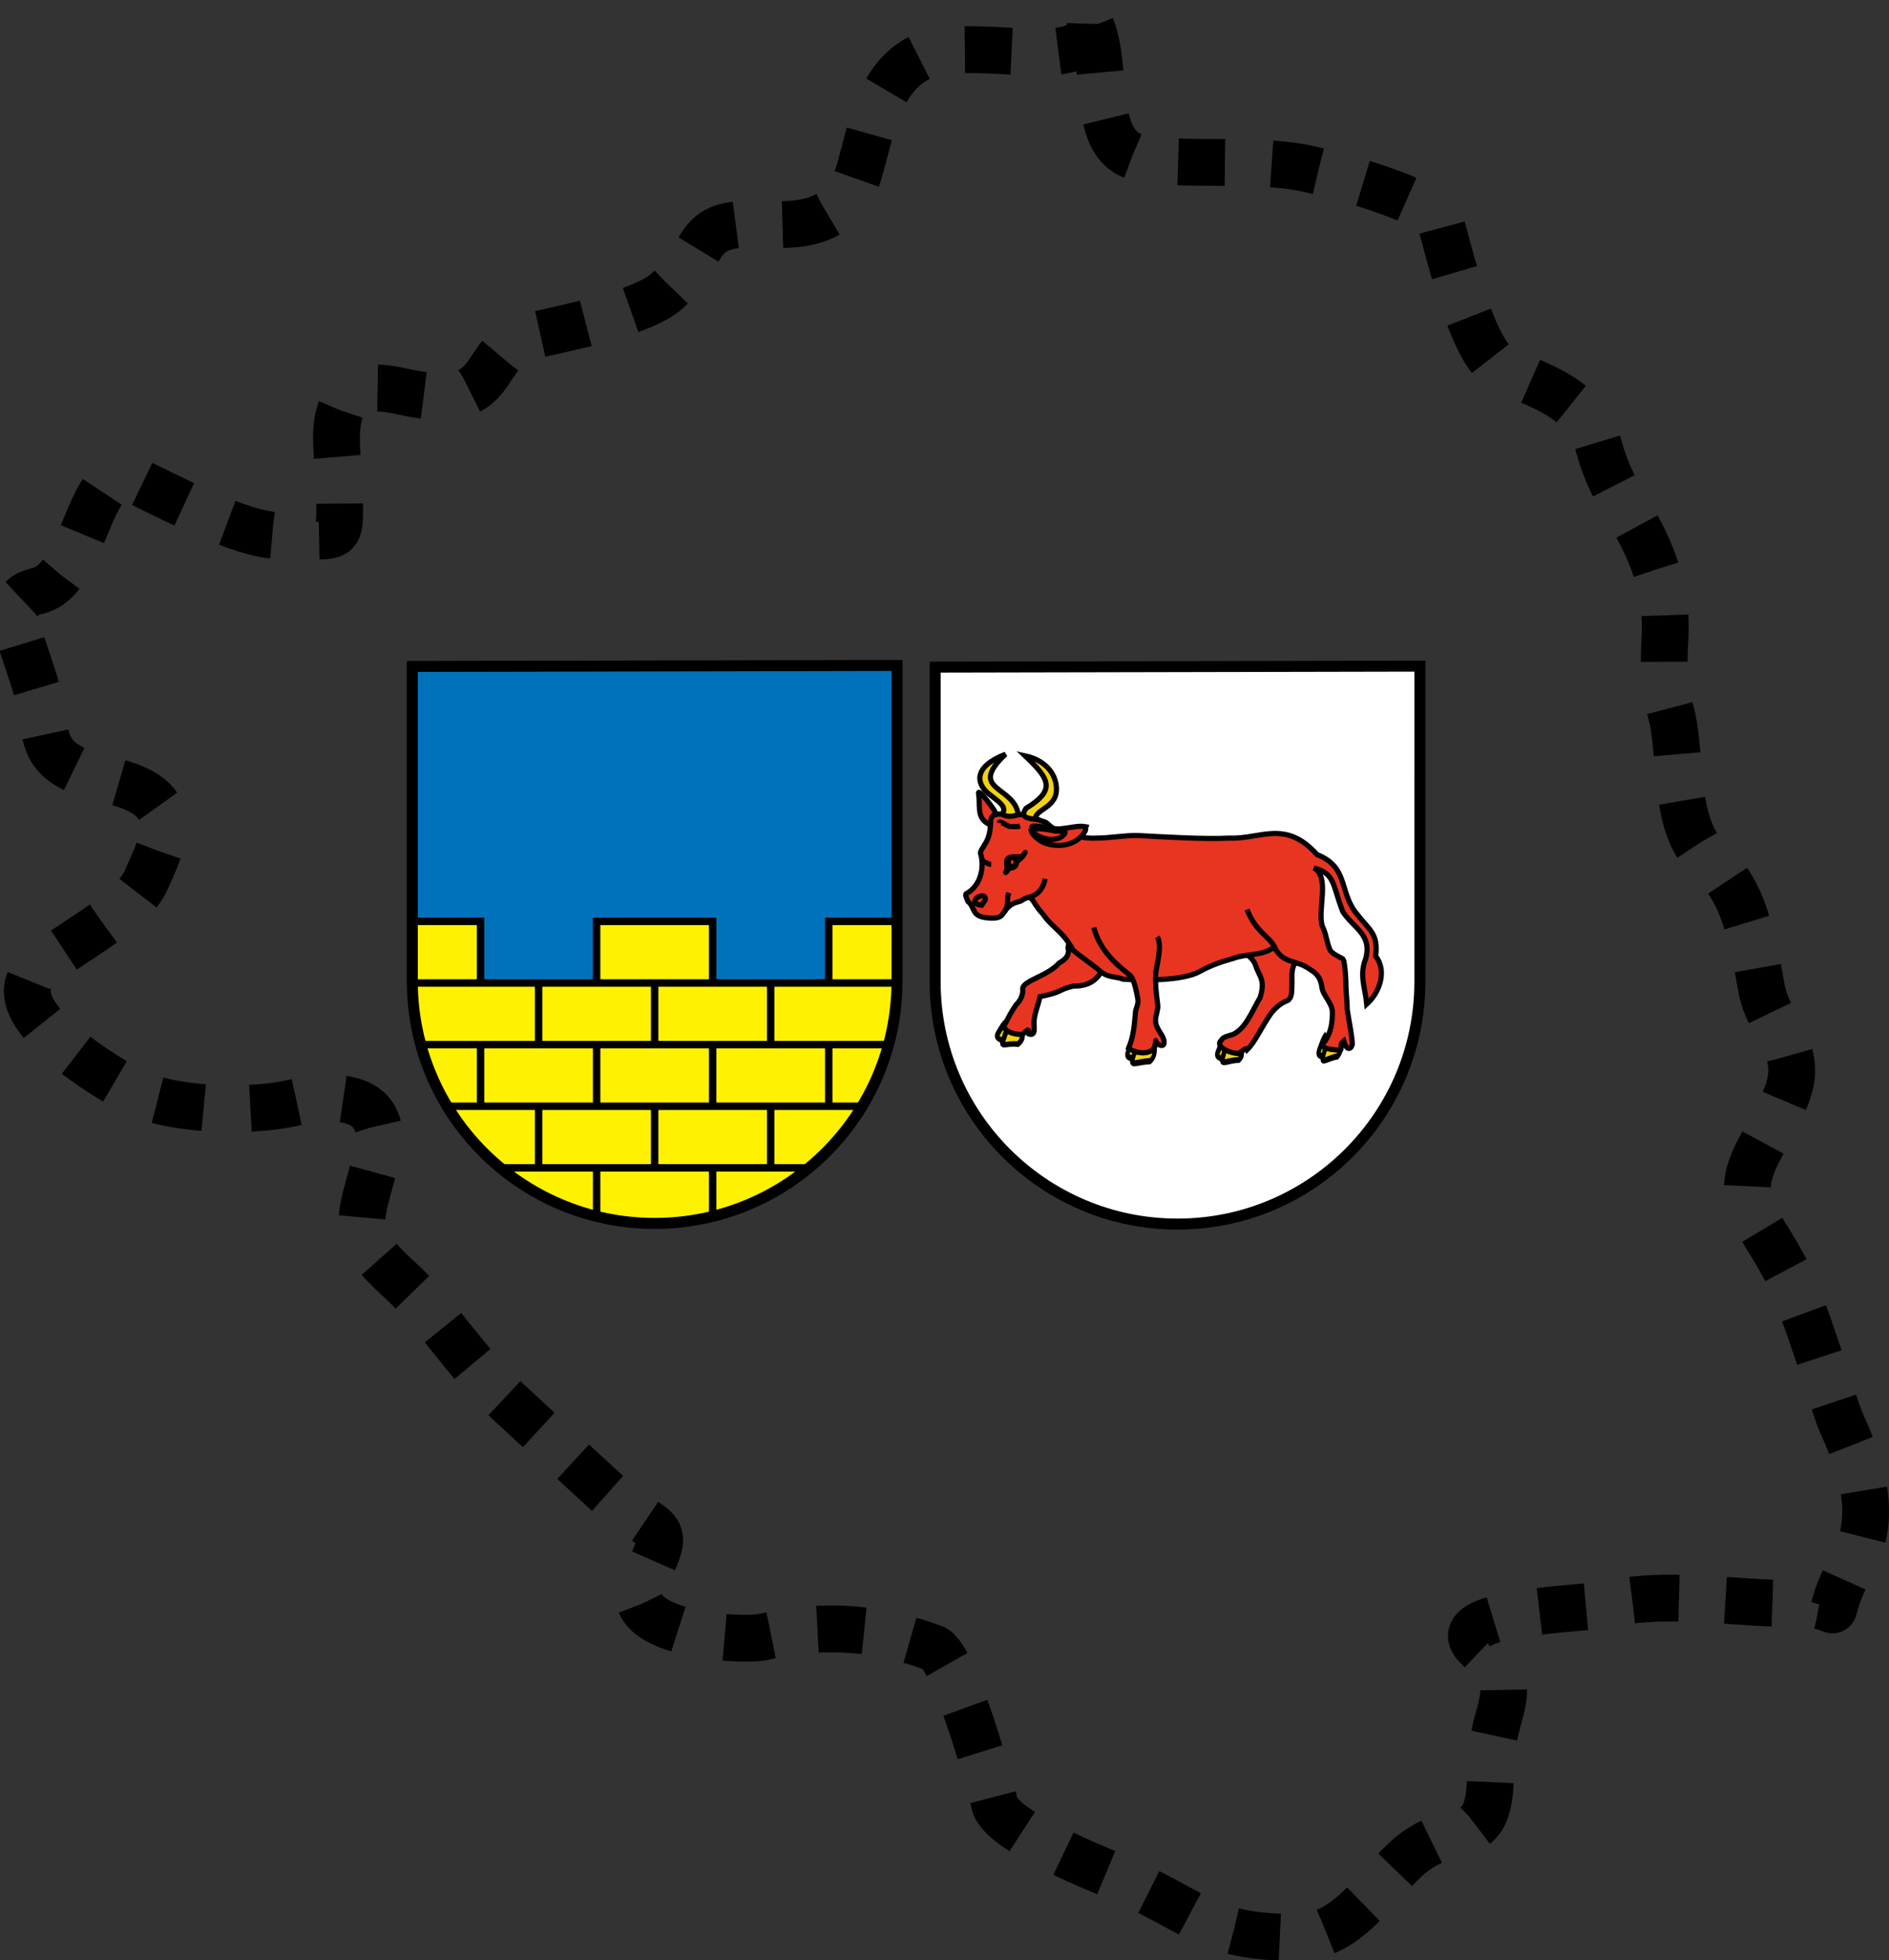 <?xml version="1.0" encoding="UTF-8" standalone="no"?>
<!-- Created with Inkscape (http://www.inkscape.org/) -->

<svg
   width="6.097mm"
   height="6.324mm"
   viewBox="0 0 6.097 6.324"
   version="1.1"
   id="svg5219"
   xmlns="http://www.w3.org/2000/svg"
   xmlns:svg="http://www.w3.org/2000/svg">
  <rect x="0" y="0" width="6.097" height="6.324" fill="#333333" stroke="none"/>
  <defs
     id="defs5216">
    <clipPath
       clipPathUnits="userSpaceOnUse"
       id="clipPath21868">
      <path
         fill-rule="evenodd"
         clip-rule="evenodd"
         fill="#fa4a00"
         stroke="#fa4a00"
         d="m 481.633,-354.72 c 0,32.703 -81.078,6.068 -116.659,20.319 -29.511,12.384 -34.569,45.416 -42.023,67.96 -11.939,40.172 -51.568,34.159 -74.569,34.159 -41.113,0 -29.511,16.832 -58.549,40.858 -16.661,13.18 -67.385,22.214 -91.836,27.129 -42.428,8.54 -16.998,49.069 -91.769,34.104 -58.549,-12.027 -42.023,36.026 -42.023,60.821 0,33.033 3.813,27.404 -41.449,27.404 -26.812,0 -79.763,-25.591 -100.572,-34.158 -31.737,-12.768 -31.737,61.15 -66.34,68.015 -26.745,5.519 -10.59,28.09 0,61.096 8.769,28.53 -2.294,43.934 49.881,54.478 53.962,10.874 36.829,37.481 24.89,61.15 -10.152,20.649 -58.684,40.913 -74.771,54.478 -31.804,25.839 53.962,69.388 66.34,74.66 30.05,12.384 82.663,12.027 108.902,6.755 42.023,-8.567 68.161,0.742 58.043,34.158 -12.378,41.408 -18.853,45.472 17.133,74.716 25.43,20.649 45.261,50.798 75.21,74.825 l 66.34,54.34 c 33.659,27.404 48.869,15.761 25.362,54.121 -19.831,32.236 67.318,37.481 83.473,34.104 44.249,-9.007 81.55,-4.505 116.659,6.755 15.21,4.886 40.572,89.351 42.023,95.034 4.079,17.601 76.491,41.628 91.702,47.723 49.813,20.265 57.099,34.049 116.592,34.049 34.569,0 52.681,-29.271 75.21,-47.669 33.659,-27.404 58.549,-1.814 58.549,-54.368 0,-40.117 24.89,-47.613 -8.297,-74.77 -28.06,-22.9 72.849,-23.285 91.77,-27.019 36.424,-7.496 87.148,0 124.955,0 45.193,0 14.773,18.397 41.484,-25.152 17.065,-28.529 6.003,-57.334 -7.825,-85.122 -6.442,-12.768 -24.89,-72.079 -39.19,-95.09 -20.303,-33.307 -36.424,-41.243 -16.593,-73.534 21.214,-34.598 29.038,-45.416 13.356,-70.624 -17.537,-28.145 -8.769,-21.72 -21.214,-61.892 -6.003,-20.265 -14.3,-32.648 -28.128,-43.934 -24.451,-19.907 -17.976,-64.583 -25.362,-88.609 -11.062,-35.669 1.853,-48.849 -8.297,-81.525 -11.062,-36.41 -31.365,-47.668 -41.483,-81.415 -9.679,-30.836 -41.55,-37.179 -66.913,-47.723 -19.831,-7.881 -36.357,-70.568 -41.888,-88.17 -4.621,-16.091 -81.078,-31.962 -91.702,-34.159 -36.492,-7.139 -89.509,-1.183 -116.794,-6.755 -34.131,-6.81 -20.168,-54.863 -33.625,-81.525 z"
         id="path21870"
         style="stroke:#000000;stroke-width:30.431;stroke-opacity:1" />
    </clipPath>
  </defs>
  <g
     id="layer1"
     transform="translate(-147.968,-58.478)">
    <g
       id="g20895"
       transform="matrix(0.004,0,0,0.004,149.241,60.561)"
       clip-path="url(#clipPath21868)">
      <path
         d="M 14.436,16.822 V 270.5 l 391.121,1e-5 0.007,-254.482 z"
         style="fill:#0072bc;stroke:none"
         id="Himmel" />
      <path
         d="m 405.551,222.433 0.006,48.066 c 0,107.949 -87.611,195.56 -195.56,195.56 -107.949,0 -195.56,-87.611 -195.56,-195.56 l 0.011,-48.066 55.087,-0.011 v 49.711 h 93.642 v -49.711 h 93.642 v 49.711 h 93.642 v -49.711 z"
         style="fill:#fff200;stroke:none"
         id="Mauer" />
      <path
         d="m 350.459,272.134 v -49.711 h 55.094 m -242.378,49.711 v -49.711 h 93.642 v 49.711 M 14.44,222.423 h 55.094 v 49.711 m 234.105,49.711 v -49.711 m -289.139,0 H 405.466 m -195.469,0 v 49.711 m -93.642,0 v -49.711 m 234.105,49.711 v 49.711 m -93.642,0 v -49.711 m -235.329,0 H 398.503 m -235.328,0 v 49.711 m -93.642,0 v -49.711 m 234.105,49.711 v 49.711 m -93.642,0 v -49.711 m -167.169,0 H 377.151 m -260.797,0 v 49.711 m 46.821,38.909 v -38.909 m 93.642,0 v 38.909 m 77.697,-38.909 H 85.468"
         style="fill:none;stroke:#000000;stroke-width:6;stroke-linecap:butt;stroke-linejoin:miter;stroke-miterlimit:4;stroke-dasharray:none"
         id="Linien" />
      <path
         d="M 14.436,16.822 V 270.5 c 0,107.949 87.611,195.56 195.56,195.56 107.949,0 195.56,-87.611 195.56,-195.56 l 0.007,-254.482 z"
         style="fill:none;stroke:#000000;stroke-width:8.872;stroke-linecap:butt;stroke-linejoin:miter"
         id="Schild" />
      <g
         transform="translate(371.278,-64.31)"
         id="layer1-4">
        <g
           transform="matrix(0.393,0,0,0.393,-254.907,-5.019)"
           id="g3645"
           style="fill:#e73521;fill-opacity:1;stroke:#000000;stroke-width:4.036;stroke-miterlimit:4;stroke-dasharray:none;stroke-opacity:1">
          <g
             id="g7133"
             transform="translate(109.318,303.367)"
             style="fill:#e73521;fill-opacity:1;stroke:#000000;stroke-width:4.036;stroke-miterlimit:4;stroke-dasharray:none;stroke-opacity:1" />
        </g>
        <path
           d="M 65.058,81.676 V 335.353 c 0,107.949 87.611,195.56 195.56,195.56 107.949,0 195.56,-87.611 195.56,-195.56 l 0.007,-254.482 z"
           style="fill:#ffffff;fill-opacity:1;stroke:#000000;stroke-width:8.872;stroke-linecap:butt;stroke-linejoin:miter"
           id="path2539" />
        <g
           transform="matrix(1.495,0,0,1.495,-17.484,-76.574)"
           id="g4960"
           style="stroke:#000000;stroke-width:2.79;stroke-miterlimit:4;stroke-dasharray:none;stroke-opacity:1">
          <g
             id="g10385"
             transform="matrix(0.416,0.131,-0.117,0.468,-161.571,-68.276)"
             style="fill:#f3d214;fill-opacity:1;stroke:#000000;stroke-width:6.086;stroke-miterlimit:4;stroke-dasharray:none;stroke-opacity:1">
            <path
               style="fill:#f3d214;fill-opacity:1;fill-rule:evenodd;stroke:#000000;stroke-width:6.086;stroke-linecap:butt;stroke-linejoin:miter;stroke-miterlimit:4;stroke-dasharray:none;stroke-opacity:1"
               d="m 774.097,562.091 c -4.669,4.747 -5.584,9.856 -7.735,15.918 -4.087,10.757 6.69,7.582 24.916,6.853 5.796,-4.733 4.52,-10.964 4.108,-17.539"
               id="path9442" />
            <path
               id="path8555"
               d="m 777.525,568.12 c -2.892,5.119 -2.75,10.288 -3.424,16.511 -1.411,11.063 4.475,2.39 18.783,0.159 3.787,-5.198 3.827,-6.688 2.386,-13.21"
               style="fill:#f3d214;fill-opacity:1;fill-rule:evenodd;stroke:#000000;stroke-width:6.086;stroke-linecap:butt;stroke-linejoin:miter;stroke-miterlimit:4;stroke-dasharray:none;stroke-opacity:1" />
          </g>
          <path
             style="fill:#e73521;fill-opacity:1;fill-rule:evenodd;stroke:#000000;stroke-width:2.79;stroke-linecap:butt;stroke-linejoin:miter;stroke-miterlimit:4;stroke-dasharray:none;stroke-opacity:1"
             d="m 129.608,246.985 c -1.697,3.096 -2.128,6.804 -2.678,10.277 1.019,4.2 -1.526,6.315 -4.777,8.225 -6.306,7.064 -18.925,9.306 -19.699,13.633 0.444,3.186 -1.115,6.609 -3.556,8.895 -2.899,4.239 -3.738,6.179 -5.598,9.792 -3.33,4.173 4.93,6.506 8.369,6.158 2.193,-0.092 4.081,-5.083 4.169,-0.155 3.701,1.119 2.757,-3.417 2.737,-5.848 -0.066,-4.628 2.314,-9.77 3.236,-14.319 12.825,-2.608 9.044,-3.487 17.957,-5.712 10.117,0.193 13.085,-4.658 16.356,-9.19 2.866,-1.873 4.886,-2.968 7.275,-5.341"
             id="path4973" />
          <g
             id="g10393"
             transform="matrix(0.369,0,0,0.486,-169.822,33.488)"
             style="fill:#f3d214;fill-opacity:1;stroke:#000000;stroke-width:6.591;stroke-miterlimit:4;stroke-dasharray:none;stroke-opacity:1">
            <path
               style="fill:#f3d214;fill-opacity:1;fill-rule:evenodd;stroke:#000000;stroke-width:6.591;stroke-linecap:butt;stroke-linejoin:miter;stroke-miterlimit:4;stroke-dasharray:none;stroke-opacity:1"
               d="m 1033.472,561.592 c -5.037,3.662 -6.642,8.208 -9.534,13.446 -5.384,9.254 5.094,7.933 22.131,9.949 6.082,-3.483 5.816,-9.381 6.405,-15.466"
               id="path9458" />
            <path
               id="path9456"
               d="m 1038.127,567.499 c -4.473,4.324 -5.423,9.047 -7.55,14.634 -4.03,9.909 6.16,3.199 23.313,2.838 5.533,-4.291 4.441,-6.143 4.168,-12.25"
               style="fill:#f3d214;fill-opacity:1;fill-rule:evenodd;stroke:#000000;stroke-width:6.591;stroke-linecap:butt;stroke-linejoin:miter;stroke-miterlimit:4;stroke-dasharray:none;stroke-opacity:1" />
          </g>
          <path
             style="fill:#e73521;fill-opacity:1;fill-rule:evenodd;stroke:#000000;stroke-width:2.79;stroke-linecap:butt;stroke-linejoin:miter;stroke-miterlimit:4;stroke-dasharray:none;stroke-opacity:1"
             d="m 216.227,255.949 c 2.389,0.226 4.494,2.708 6.413,4.238 2.365,1.847 4.743,3.956 5.602,6.771 1.786,5.856 5.405,7.311 2.36,17.204 -4.318,7.146 -7.529,16.285 -14.35,19.739 -2.313,0.929 -5.866,1.322 -6.499,3.229 -3.797,2.88 3.639,7.035 9.139,7.164 3.109,-1.821 4.088,-3.404 4.708,-2.015 4.505,-4.437 6.907,-10.919 12.965,-19.708 1.67,-2.113 4.596,-5.262 8.946,-6.864 2.362,-1.496 2.146,-4.923 2.248,-7.987 0.363,-4.345 -1.113,-9.161 2.909,-14.089 1.375,-2.064 5.072,-3.725 1.2,-5.762"
             id="path4977" />
          <g
             id="g10389"
             transform="matrix(0.397,-0.004,-0.051,0.582,-180.546,-19.369)"
             style="fill:#f3d214;fill-opacity:1;stroke:#000000;stroke-width:5.809;stroke-miterlimit:4;stroke-dasharray:none;stroke-opacity:1">
            <path
               id="path9452"
               d="m 941.012,563.374 c -5.198,3.515 -6.853,7.879 -9.838,12.907 -5.555,8.883 5.257,7.614 22.836,9.55 6.276,-3.343 6.002,-9.004 6.609,-14.845"
               style="fill:#f3d214;fill-opacity:1;fill-rule:evenodd;stroke:#000000;stroke-width:5.809;stroke-linecap:butt;stroke-linejoin:miter;stroke-miterlimit:4;stroke-dasharray:none;stroke-opacity:1" />
            <path
               style="fill:#f3d214;fill-opacity:1;fill-rule:evenodd;stroke:#000000;stroke-width:5.809;stroke-linecap:butt;stroke-linejoin:miter;stroke-miterlimit:4;stroke-dasharray:none;stroke-opacity:1"
               d="m 945.815,569.045 c -4.616,4.15 -5.596,8.684 -7.791,14.047 -4.158,9.512 5.782,4.299 23.482,3.952 5.709,-4.118 5.157,-7.125 4.875,-12.987"
               id="path9450" />
          </g>
          <g
             id="g10397"
             transform="matrix(0.312,6.948947e-4,-0.045,0.456,-76.974,48.011)"
             style="fill:#f3d214;fill-opacity:1;stroke:#000000;stroke-width:7.386;stroke-miterlimit:4;stroke-dasharray:none;stroke-opacity:1">
            <path
               id="path9464"
               d="m 1181.228,559.143 c -5.085,4.861 -6.462,10.452 -9.157,16.993 -5.052,11.584 5.975,9.005 24.202,9.797 6.206,-4.745 5.502,-11.776 5.691,-19.112"
               style="fill:#f3d214;fill-opacity:1;fill-rule:evenodd;stroke:#000000;stroke-width:7.386;stroke-linecap:butt;stroke-linejoin:miter;stroke-miterlimit:4;stroke-dasharray:none;stroke-opacity:1" />
            <path
               style="fill:#f3d214;fill-opacity:1;fill-rule:evenodd;stroke:#000000;stroke-width:7.386;stroke-linecap:butt;stroke-linejoin:miter;stroke-miterlimit:4;stroke-dasharray:none;stroke-opacity:1"
               d="m 1186.591,565.767 c -4.438,5.598 -5.108,11.339 -6.966,18.226 -3.568,12.238 6.333,3.68 24.514,1.616 5.566,-5.659 4.707,-8.211 3.98,-15.491"
               id="path9462" />
          </g>
          <path
             style="fill:#e73521;fill-opacity:1;fill-rule:evenodd;stroke:#000000;stroke-width:2.79;stroke-linecap:butt;stroke-linejoin:miter;stroke-miterlimit:4;stroke-dasharray:none;stroke-opacity:1"
             d="m 86.859,193.047 c -0.495,-1.468 -3.725,-2.866 -5.042,-4.081 -3.864,-3.566 -2.321,-9.511 -3.121,-14.405 -1.167,-4.994 7.826,7.576 8.163,8.163 1.516,2.64 4.414,9.245 0,10.324 z"
             id="path5873" />
          <path
             id="path4085"
             style="fill:#e73521;fill-opacity:1;fill-rule:evenodd;stroke:#000000;stroke-width:2.79;stroke-linecap:butt;stroke-linejoin:miter;stroke-miterlimit:4;stroke-dasharray:none;stroke-opacity:1"
             d="m 282.18,238.211 c 7.519,9.848 12.216,11 10.808,23.58 6.25,7.987 2.148,19.638 -4.837,25.899 -0.696,-8.218 -4.165,-15.577 -0.587,-24.42 3.532,-13.274 -6.209,-16.26 -12.295,-25.379 -5.697,-14.418 -4.045,-20.696 -15.657,-23.652 8.975,4.671 1.71,22.768 4.603,31.484 2.044,3.852 2.298,8.642 4.085,12.609 0.738,1.638 3.309,2.993 5.521,4.161 1.916,0.72 1.935,1.547 2.245,3.46 0.585,3.849 0.803,7.83 0.871,11.839 0.074,4.383 0.688,8.56 0.683,12.878 0.721,4.806 2.468,13.337 2.76,18.233 0.111,1.871 -2.627,5.602 -4.669,-1.336 -2.695,2.264 -0.485,4.715 -2.113,5.07 -3.376,-0.538 -12.518,-0.395 -7.815,-5.201 3.098,-4.853 3.926,-9.731 3.796,-15.87 -0.24,-4.594 -5.122,-8.709 -5.626,-12.966 -0.531,-4.487 -2.54,-7.464 -6.169,-9.479 -8.269,-6.017 -14.34,-2.573 -19.521,-12.252 -6.593,5.009 -14.939,3.389 -22.267,6.196 -5.376,1.49 -11.559,3.429 -18.021,7.027 -9.122,5.08 -30.437,4.883 -41.252,4.146 -3.701,-1.525 -8.112,-0.698 -12.206,-4.181 -4.924,-4.189 -10.533,-7.753 -14.903,-11.574 -5.572,-10.324 -11.293,-12.068 -16.287,-19.458 -6.877,-7.325 -4.926,-11.506 -12.011,-6.918 -3.698,1.126 -6.055,1.388 -9.678,7.049 -1.793,2.802 -6.722,2.27 -10.093,1.711 -6.66,-1.243 -4.703,-5.267 -8.636,-8.598 -0.363,-1.256 -1.882,-3.654 -0.936,-4.171 8.497,-4.64 9.715,-15.259 7.756,-21.554 -0.455,-1.463 1.58,-3.455 2.105,-4.84 2.498,-3.27 3.232,-8.148 3.358,-12.591 0.129,-4.538 3.567,-4.189 12.004,-3.865 3.545,0.652 8.208,-0.686 11.106,1.387 1.847,1.322 3.77,2.037 5.718,2.625 2.19,0.661 2.852,2.483 5.036,3.507 6.763,3.171 15.498,5.776 23.149,5.32 7.48,0.015 14.97,-1.527 22.44,-1.384 13.01,0.701 36.325,2.124 49.354,1.384 16.73,0.76 30.168,-10.279 47.297,8.883 16.888,6.633 11.948,19.538 20.882,31.24 z" />
          <path
             style="fill:#f3d214;fill-opacity:1;fill-rule:evenodd;stroke:#000000;stroke-width:2.79;stroke-linecap:butt;stroke-linejoin:miter;stroke-miterlimit:4;stroke-dasharray:none;stroke-opacity:1"
             d="m 100.064,185.364 c -2.146,-15.629 -27.762,-12.818 -6.885,-32.521 -17.427,6.774 -15.822,15.783 -9.165,21.265 4.916,4.049 10.512,6.923 7.329,11.224 3.198,1.59 6.241,1.103 8.721,0.033 z"
             id="path5869" />
          <path
             style="fill:#f3d214;fill-opacity:1;fill-rule:evenodd;stroke:#000000;stroke-width:2.79;stroke-linecap:butt;stroke-linejoin:miter;stroke-miterlimit:4;stroke-dasharray:none;stroke-opacity:1"
             d="m 104.264,182.024 c 5.06,-3.087 8.213,-5.78 9.742,-8.414 3.34,-5.751 -1.06,-11.222 -10.24,-19.901 10.708,2.3 16.173,9.269 16.857,16.491 1.12,11.816 -11.438,11.87 -11.391,17.731 -4.739,-0.571 -8.155,-1.249 -4.969,-5.906 z"
             id="path5867" />
          <path
             style="fill:#e73521;fill-opacity:1;fill-rule:evenodd;stroke:#000000;stroke-width:2.79;stroke-linecap:butt;stroke-linejoin:miter;stroke-miterlimit:4;stroke-dasharray:none;stroke-opacity:1"
             d="m 107.026,193.527 c 0,2.724 4.123,5.663 6.722,6.963 8.911,3.482 18.645,0.989 22.478,-6.29 0.367,-0.697 0.085,-1.438 0.35,-2.221 -4.209,-0.746 -6.053,0.243 -14.425,1.189 -4.565,-0.045 -8.879,-1.561 -13.445,-1.561 -2.746,0 -0.279,1.441 0.84,1.441 3.548,-0.004 4.456,0.159 9.844,1.08 2.088,0.835 7.023,-1.081 5.762,1.441 -3.148,5.346 -14.558,3.567 -18.127,-2.041 z"
             id="path5875" />
          <path
             style="fill:#e73521;fill-opacity:1;fill-rule:evenodd;stroke:#000000;stroke-width:2.79;stroke-linecap:butt;stroke-linejoin:miter;stroke-miterlimit:4;stroke-dasharray:none;stroke-opacity:1"
             d="m 140.879,246.346 c 3.611,14.767 17.067,23.519 19.72,25.957 1.581,1.453 3.156,7.412 4.015,12.641 0.458,2.783 -1.208,5.358 -1.262,6.937 -0.814,9.472 -1.301,13.561 -3.75,19.578 3.966,2.823 9.93,3.459 13.096,0.798 1.906,-1.932 1.296,-6.352 1.712,-4.443 0.351,1.679 4.706,3.889 4.356,0.155 -0.018,-3.221 -3.993,-6.332 -4.59,-10.601 -0.345,-3.132 1.589,-6.332 1.156,-9.514 -0.826,-6.076 -1.523,-12.088 -0.992,-17.443 0.274,-2.766 3.585,-14.311 0.806,-19.024"
             id="path4975" />
          <path
             style="fill:#e73521;fill-opacity:1;fill-rule:evenodd;stroke:#000000;stroke-width:2.79;stroke-linecap:butt;stroke-linejoin:miter;stroke-miterlimit:4;stroke-dasharray:none;stroke-opacity:1"
             d="m 93.27,216.647 c -0.358,0.272 1.34,-1.696 0.591,-4.159 -0.826,-5.416 3.482,-3.986 7.751,-4.38 1.493,-0.548 2.046,-2.183 2.214,-2.258 -0.011,-0.122 -2.112,3.933 -4.16,4.291 -1.313,4.031 -1.442,3.552 -4.087,4.223 -1.355,0.344 -0.802,1.165 -2.309,2.282 z"
             id="path7655" />
          <path
             style="fill:#e73521;fill-opacity:1;stroke:#000000;stroke-width:2.79;stroke-miterlimit:4;stroke-dasharray:none;stroke-opacity:1"
             d="m 99.005,211.053 c 0,1.398 -1.414,2.532 -2.418,2.532 -1.003,0 -1.817,-1.134 -1.817,-2.532 0,-1.398 0.814,-2.532 1.817,-2.532 1.003,0 2.418,1.134 2.418,2.532 z"
             id="path8543" />
          <path
             style="fill:#e73521;fill-opacity:1;fill-rule:evenodd;stroke:#000000;stroke-width:2.79;stroke-linecap:butt;stroke-linejoin:miter;stroke-miterlimit:4;stroke-dasharray:none;stroke-opacity:1"
             d="m 80.377,209.132 c 0.5,1.671 2.279,2.469 4.562,3.121 0.154,0.044 0.32,0 0.48,0"
             id="path8545" />
          <path
             style="fill:#e73521;fill-opacity:1;fill-rule:evenodd;stroke:#000000;stroke-width:2.79;stroke-linecap:butt;stroke-linejoin:miter;stroke-miterlimit:4;stroke-dasharray:none;stroke-opacity:1"
             d="m 104.986,230.14 c 5.749,-0.837 8.579,-5.074 9.603,-10.084"
             id="path8547" />
          <path
             style="fill:#e73521;fill-opacity:1;fill-rule:evenodd;stroke:#000000;stroke-width:2.79;stroke-linecap:butt;stroke-linejoin:miter;stroke-miterlimit:4;stroke-dasharray:none;stroke-opacity:1"
             d="m 89.74,189.926 c 0.4,-1.601 4.352,1.921 6.002,1.921 2.282,0 3.003,0.33 5.282,-0.24"
             id="path8549" />
          <path
             style="fill:#e73521;fill-opacity:1;fill-rule:evenodd;stroke:#000000;stroke-width:2.79;stroke-linecap:butt;stroke-linejoin:miter;stroke-miterlimit:4;stroke-dasharray:none;stroke-opacity:1"
             d="m 91.901,238.423 c 0.839,-0.21 1.769,-2.273 2.161,-3.841 0.444,-1.777 0.05,-3.801 0.48,-5.522 0.167,-0.669 0.349,-1.047 0.48,-1.441"
             id="path8551" />
          <path
             style="fill:#e73521;fill-opacity:1;fill-rule:evenodd;stroke:#000000;stroke-width:2.79;stroke-linecap:butt;stroke-linejoin:miter;stroke-miterlimit:4;stroke-dasharray:none;stroke-opacity:1"
             d="m 82.057,230.26 -0.96,1.441"
             id="path8553" />
          <path
             style="fill:#e73521;fill-opacity:1;fill-rule:evenodd;stroke:#000000;stroke-width:2.79;stroke-linecap:butt;stroke-linejoin:miter;stroke-miterlimit:4;stroke-dasharray:none;stroke-opacity:1"
             d="m 80.377,234.342 c -0.777,-0.35 -4.853,-0.137 -3.361,-3.121 0.591,-1.183 1.911,-1.618 3.121,-1.921 2.01,-0.502 3.046,1.917 1.441,3.121 -0.604,0.453 -0.729,1.331 -1.2,1.921 z"
             id="path10402" />
          <path
             style="fill:#e73521;fill-opacity:1;fill-rule:evenodd;stroke:#000000;stroke-width:2.79;stroke-linecap:butt;stroke-linejoin:miter;stroke-miterlimit:4;stroke-dasharray:none;stroke-opacity:1"
             d="m 238.722,257.518 c -2.679,-6.372 -10.126,-8.157 -15.196,-20.875"
             id="path11289" />
        </g>
      </g>
    </g>
    <path
       fill-rule="evenodd"
       clip-rule="evenodd"
       fill="#fa4a00"
       stroke="#fa4a00"
       d="m 151.487,58.555 c 0,0.173 -0.38,0.032 -0.546,0.107 -0.138,0.065 -0.162,0.24 -0.197,0.359 -0.056,0.212 -0.242,0.18 -0.349,0.18 -0.193,0 -0.138,0.089 -0.274,0.216 -0.078,0.07 -0.316,0.117 -0.43,0.143 -0.199,0.045 -0.08,0.259 -0.43,0.18 -0.274,-0.063 -0.197,0.19 -0.197,0.321 0,0.174 0.018,0.145 -0.194,0.145 -0.126,0 -0.374,-0.135 -0.471,-0.18 -0.149,-0.067 -0.149,0.323 -0.311,0.359 -0.125,0.029 -0.05,0.148 0,0.323 0.041,0.151 -0.011,0.232 0.234,0.288 0.253,0.057 0.172,0.198 0.117,0.323 -0.048,0.109 -0.275,0.216 -0.35,0.288 -0.149,0.136 0.253,0.366 0.311,0.394 0.141,0.065 0.387,0.064 0.51,0.036 0.197,-0.045 0.319,0.004 0.272,0.18 -0.058,0.219 -0.088,0.24 0.08,0.394 0.119,0.109 0.212,0.268 0.352,0.395 l 0.311,0.287 c 0.158,0.145 0.229,0.083 0.119,0.286 -0.093,0.17 0.315,0.198 0.391,0.18 0.207,-0.048 0.382,-0.024 0.546,0.036 0.071,0.026 0.19,0.472 0.197,0.502 0.019,0.093 0.358,0.22 0.429,0.252 0.233,0.107 0.267,0.18 0.546,0.18 0.162,0 0.247,-0.155 0.352,-0.252 0.158,-0.145 0.274,-0.01 0.274,-0.287 0,-0.212 0.117,-0.251 -0.039,-0.395 -0.131,-0.121 0.341,-0.123 0.43,-0.143 0.171,-0.04 0.408,0 0.585,0 0.212,0 0.069,0.097 0.194,-0.133 0.08,-0.151 0.028,-0.303 -0.037,-0.449 -0.03,-0.067 -0.117,-0.381 -0.184,-0.502 -0.095,-0.176 -0.171,-0.218 -0.078,-0.388 0.099,-0.183 0.136,-0.24 0.062,-0.373 -0.082,-0.149 -0.041,-0.115 -0.099,-0.327 -0.028,-0.107 -0.067,-0.172 -0.132,-0.232 -0.115,-0.105 -0.084,-0.341 -0.119,-0.468 -0.052,-0.188 0.009,-0.258 -0.039,-0.43 -0.052,-0.192 -0.147,-0.252 -0.194,-0.43 -0.045,-0.163 -0.195,-0.196 -0.313,-0.252 -0.093,-0.042 -0.17,-0.373 -0.196,-0.465 -0.022,-0.085 -0.38,-0.169 -0.429,-0.18 -0.171,-0.038 -0.419,-0.006 -0.547,-0.036 -0.16,-0.036 -0.095,-0.29 -0.157,-0.43 z"
       id="lusatia-copy"
       style="fill:none;fill-opacity:1;stroke:#000000;stroke-width:0.151;stroke-dasharray:0.151, 0.151;stroke-dashoffset:0;stroke-opacity:1" />
  </g>
</svg>
